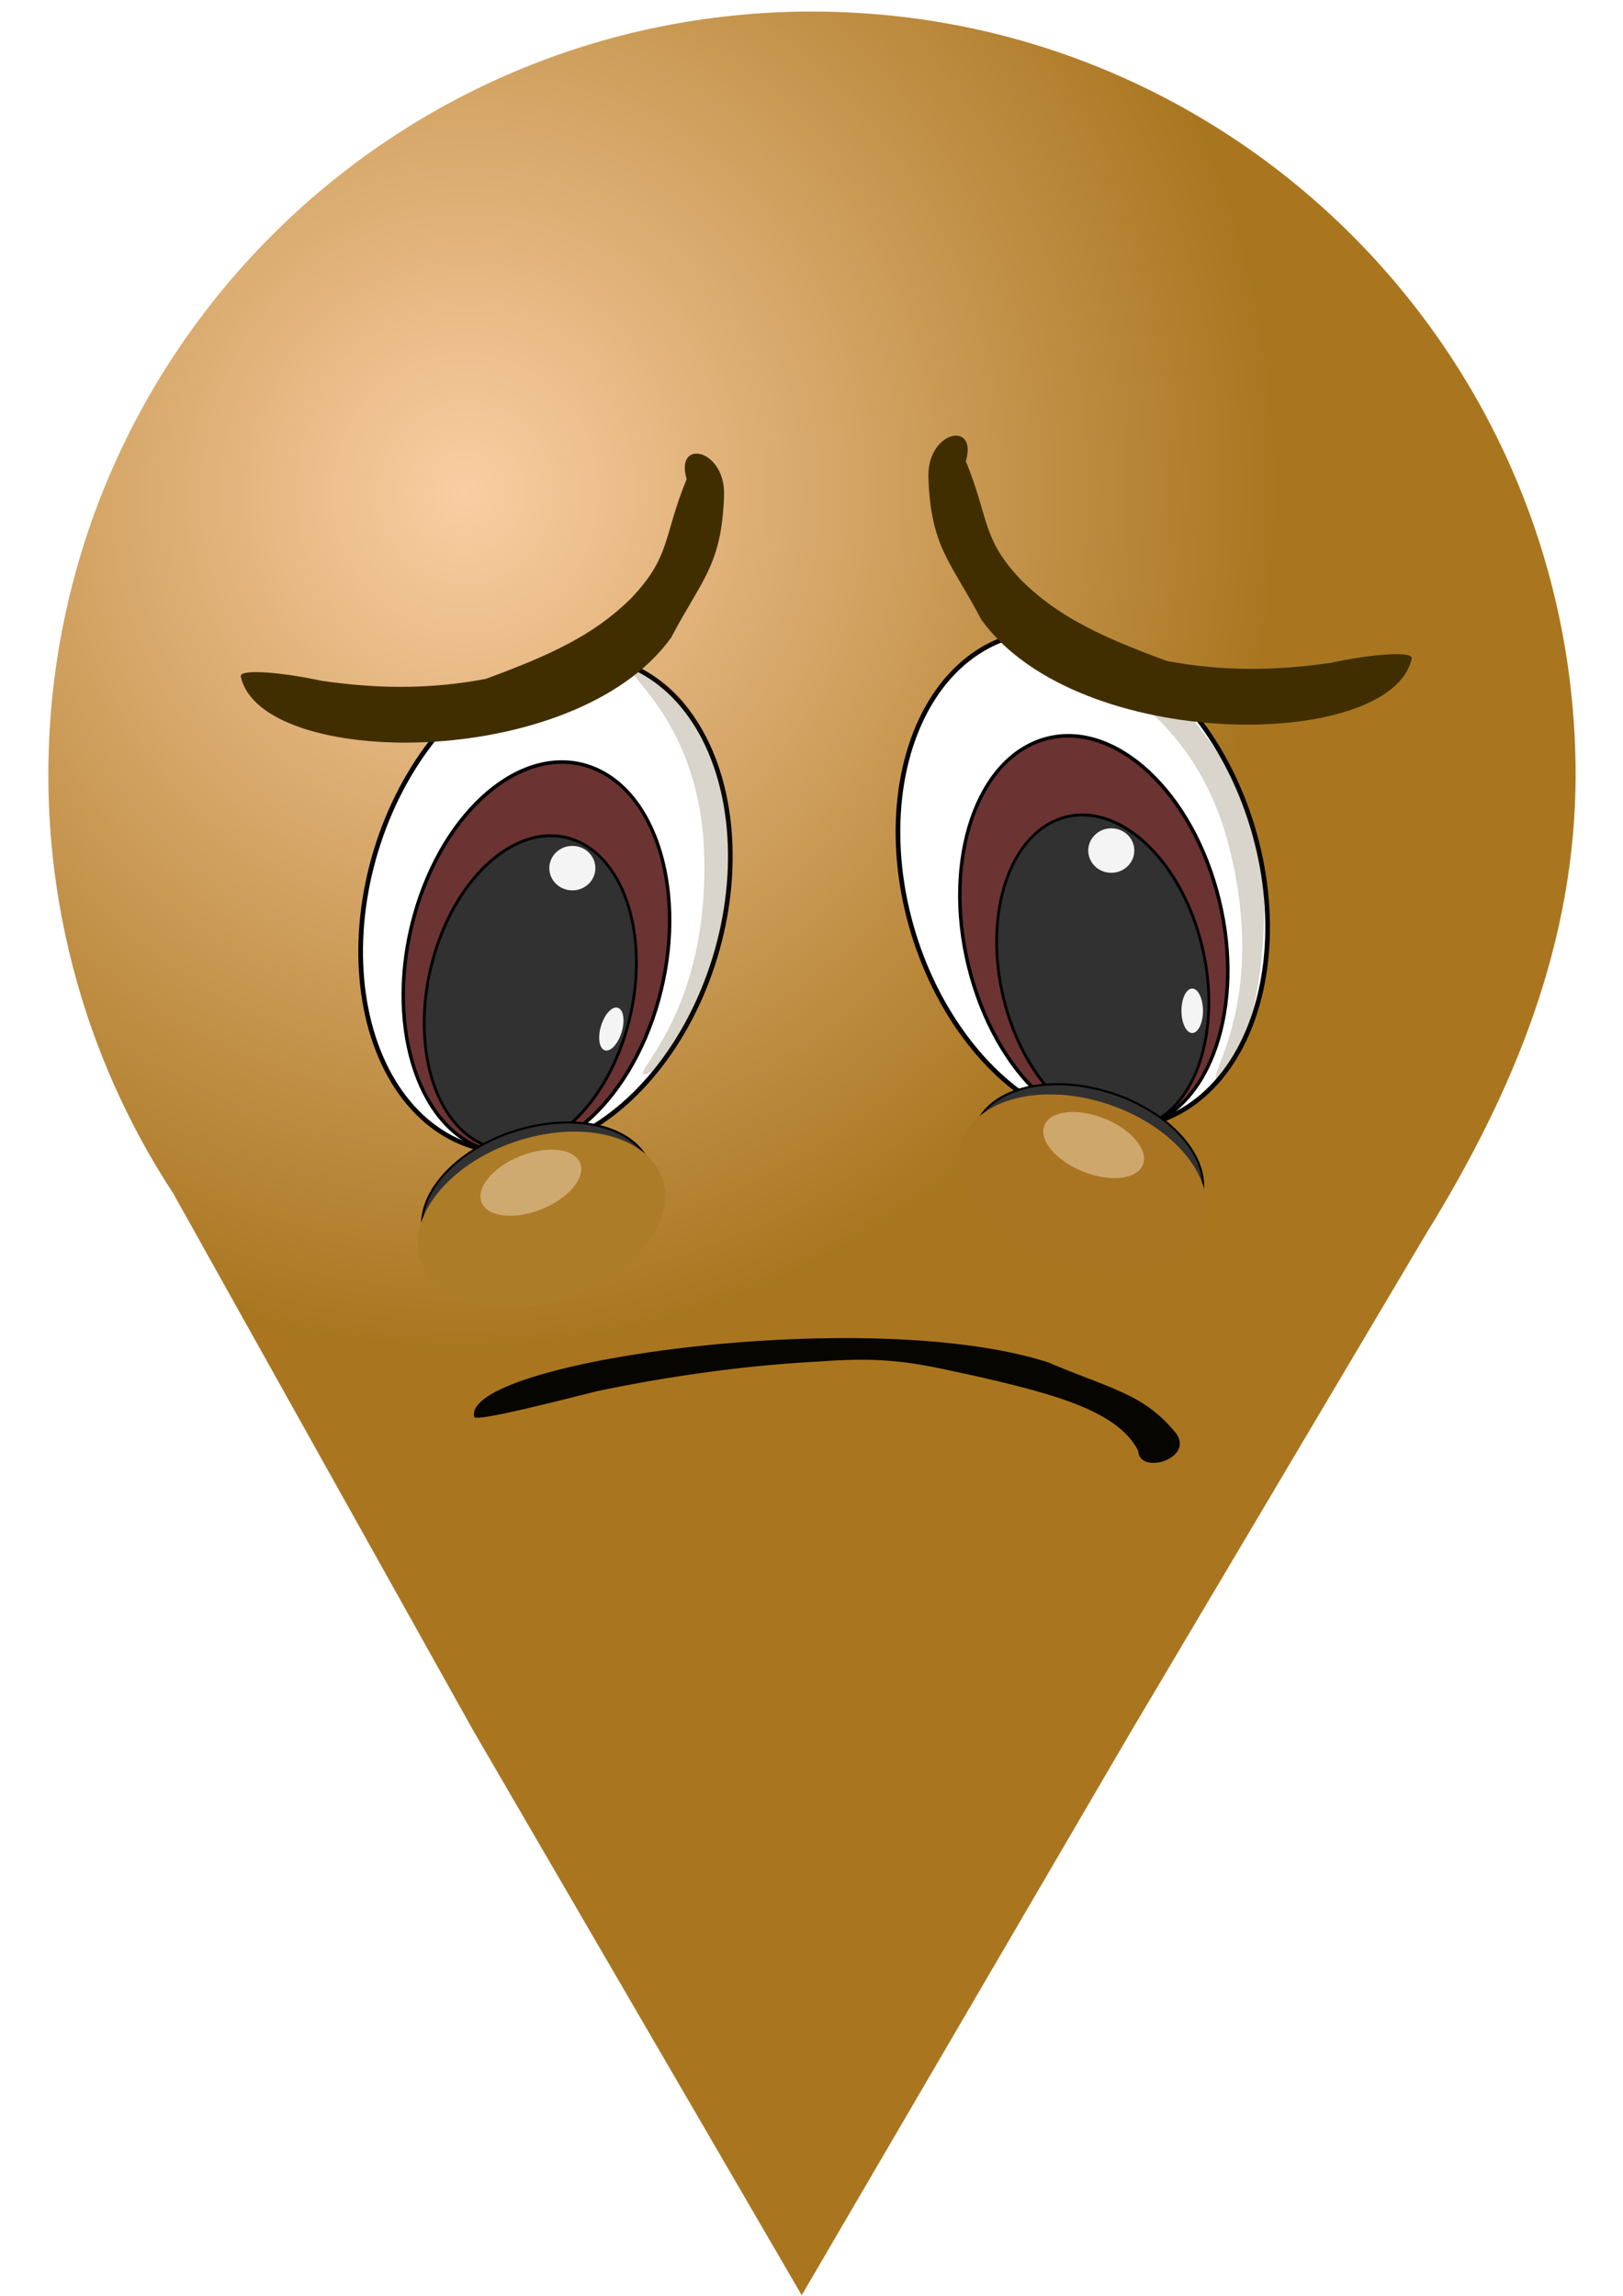 <?xml version="1.0" encoding="UTF-8" standalone="no"?>
<!-- Created with Inkscape (http://www.inkscape.org/) -->

<svg
   width="210mm"
   height="297mm"
   viewBox="0 0 210 297"
   version="1.1"
   id="svg8"
   inkscape:version="1.4.2 (ebf0e940d0, 2025-05-08)"
   sodipodi:docname="sad-santiago.svg"
   inkscape:export-filename="/home/paule/Desktop/angy-diego.png"
   inkscape:export-xdpi="5.1399999"
   inkscape:export-ydpi="5.1399999"
   xmlns:inkscape="http://www.inkscape.org/namespaces/inkscape"
   xmlns:sodipodi="http://sodipodi.sourceforge.net/DTD/sodipodi-0.dtd"
   xmlns:xlink="http://www.w3.org/1999/xlink"
   xmlns="http://www.w3.org/2000/svg"
   xmlns:svg="http://www.w3.org/2000/svg"
   xmlns:rdf="http://www.w3.org/1999/02/22-rdf-syntax-ns#"
   xmlns:cc="http://creativecommons.org/ns#"
   xmlns:dc="http://purl.org/dc/elements/1.1/">
  <defs
     id="defs2">
    <linearGradient
       inkscape:collect="always"
       id="linearGradient1593">
      <stop
         style="stop-color:#facda1;stop-opacity:1;"
         offset="0"
         id="stop1589" />
      <stop
         style="stop-color:#a7731b;stop-opacity:1;"
         offset="0.585"
         id="stop1591" />
    </linearGradient>
    <linearGradient
       inkscape:collect="always"
       id="linearGradient1569">
      <stop
         style="stop-color:#ffffff;stop-opacity:1"
         offset="0"
         id="stop1565" />
      <stop
         style="stop-color:#d9d9d9;stop-opacity:1"
         offset="1"
         id="stop1567" />
    </linearGradient>
    <radialGradient
       inkscape:collect="always"
       xlink:href="#linearGradient1569"
       id="radialGradient1571"
       cx="-528.928"
       cy="42.534"
       fx="-528.928"
       fy="42.534"
       r="27.82"
       gradientTransform="matrix(0.003,1.272,-0.617,0.002,339.443,906.397)"
       gradientUnits="userSpaceOnUse" />
    <radialGradient
       inkscape:collect="always"
       xlink:href="#linearGradient1569"
       id="radialGradient1587"
       cx="-614.074"
       cy="35.554"
       fx="-614.074"
       fy="35.554"
       r="25.565"
       gradientTransform="matrix(1.098,0,0,0.908,1005.481,119.453)"
       gradientUnits="userSpaceOnUse" />
    <radialGradient
       inkscape:collect="always"
       xlink:href="#linearGradient1593"
       id="radialGradient1595"
       cx="83.326"
       cy="107.882"
       fx="83.326"
       fy="107.882"
       r="98.808"
       gradientTransform="matrix(1.822,0.081,-0.085,1.918,-82.42,-149.912)"
       gradientUnits="userSpaceOnUse" />
    <filter
       inkscape:collect="always"
       style="color-interpolation-filters:sRGB"
       id="filter1"
       x="-0.176"
       y="-0.095"
       width="1.353"
       height="1.19">
      <feGaussianBlur
         inkscape:collect="always"
         stdDeviation="0.544"
         id="feGaussianBlur1" />
    </filter>
    <filter
       inkscape:collect="always"
       style="color-interpolation-filters:sRGB"
       id="filter1-2"
       x="-0.176"
       y="-0.095"
       width="1.353"
       height="1.19">
      <feGaussianBlur
         inkscape:collect="always"
         stdDeviation="0.544"
         id="feGaussianBlur1-8" />
    </filter>
    <filter
       inkscape:collect="always"
       style="color-interpolation-filters:sRGB"
       id="filter2"
       x="-0.106"
       y="-0.026"
       width="1.212"
       height="1.052">
      <feGaussianBlur
         inkscape:collect="always"
         stdDeviation="0.509"
         id="feGaussianBlur2" />
    </filter>
    <filter
       inkscape:collect="always"
       style="color-interpolation-filters:sRGB"
       id="filter2-9"
       x="-0.106"
       y="-0.026"
       width="1.212"
       height="1.052">
      <feGaussianBlur
         inkscape:collect="always"
         stdDeviation="0.509"
         id="feGaussianBlur2-3" />
    </filter>
  </defs>
  <sodipodi:namedview
     id="base"
     pagecolor="#ffffff"
     bordercolor="#666666"
     borderopacity="1.0"
     inkscape:pageopacity="0.0"
     inkscape:pageshadow="2"
     inkscape:zoom="0.70710678"
     inkscape:cx="255.97265"
     inkscape:cy="536.69405"
     inkscape:document-units="mm"
     inkscape:current-layer="layer1"
     showgrid="false"
     inkscape:window-width="1708"
     inkscape:window-height="1230"
     inkscape:window-x="45"
     inkscape:window-y="45"
     inkscape:window-maximized="0"
     inkscape:snap-global="false"
     inkscape:showpageshadow="2"
     inkscape:pagecheckerboard="0"
     inkscape:deskcolor="#d1d1d1" />
  <g
     inkscape:label="Layer 1"
     inkscape:groupmode="layer"
     id="layer1">
    <rect
       style="opacity:0.98;fill:#dedeff;fill-opacity:0.005;stroke:none;stroke-width:0.132;stroke-linecap:round;stroke-miterlimit:4;stroke-dasharray:none;stroke-dashoffset:0;stroke-opacity:1"
       id="rect1742"
       width="300"
       height="300.038"
       x="-46.964"
       y="-0.392" />
    <path
       style="opacity:0.98;fill:url(#radialGradient1595);fill-opacity:1;stroke:none;stroke-width:0.11;stroke-linecap:round;stroke-miterlimit:4;stroke-dasharray:none;stroke-dashoffset:0;stroke-opacity:1"
       d="M 105.062,1.495 C 50.492,1.495 6.254,45.733 6.254,100.303 c 0.013,19.205 5.624,37.991 16.145,54.058 l 38.856,69.547 42.479,73.014 42.404,-72.582 38.375,-64.707 c 11.622,-18.821 19.313,-37.958 19.357,-59.33 0,-54.57 -44.238,-98.808 -98.808,-98.808 z"
       id="path815"
       inkscape:connector-curvature="0"
       sodipodi:nodetypes="scccccccs" />
    <ellipse
       style="font-variation-settings:'opsz' 32, 'wght' 700;fill:#ffffff;fill-opacity:1;stroke:#000000;stroke-width:0.604;stroke-linecap:round;stroke-linejoin:round;stroke-dasharray:none;stroke-opacity:1"
       id="path1-5"
       cx="-100.788"
       cy="150.86"
       rx="22.999"
       ry="32.769"
       transform="matrix(-0.953,0.302,0.292,0.956,0,0)" />
    <path
       style="fill:url(#radialGradient1587);fill-opacity:1;stroke:#000000;stroke-width:1.294;stroke-linecap:butt;stroke-linejoin:miter;stroke-miterlimit:4;stroke-dasharray:none;stroke-opacity:1"
       d="m 313.521,130.252 c 0,0 -5.397,4.451 -8.594,11.571 -1.389,3.092 -3.502,15.657 4.184,24.332 6.219,7.02 26.052,12.293 39.443,3.679 11.424,-7.348 9.643,-18.439 9.643,-18.439 l -41.963,-20.957"
       id="path862"
       inkscape:connector-curvature="0"
       sodipodi:nodetypes="cssscc" />
    <path
       style="fill:url(#radialGradient1571);fill-opacity:1;stroke:#000000;stroke-width:1.279;stroke-linecap:butt;stroke-linejoin:miter;stroke-miterlimit:4;stroke-dasharray:none;stroke-opacity:1"
       d="m 330.371,250.853 c 0,0 -5.567,6.748 -12.211,9.24 -2.886,1.082 -14.339,1.682 -21.542,-7.744 -5.828,-7.627 -9.036,-29.673 -0.263,-42.935 7.484,-11.315 18.514,-7.921 18.514,-7.921 l 15.502,49.361"
       id="path862-0"
       inkscape:connector-curvature="0"
       sodipodi:nodetypes="cssscc" />
    <path
       style="opacity:0.98;fill:#000000;fill-opacity:1;stroke:none;stroke-width:0.572;stroke-linecap:round;stroke-miterlimit:4;stroke-dasharray:none;stroke-dashoffset:0;stroke-opacity:1"
       d="m 299.968,10.801 a 14.126,14.103 6.884 0 0 -5.932,9.849 14.126,14.103 6.884 0 0 12.334,15.694 14.126,14.103 6.884 0 0 15.714,-12.308 14.126,14.103 6.884 0 0 -0.033,-3.547 z"
       id="path879"
       inkscape:connector-curvature="0" />
    <path
       style="opacity:0.98;fill:#000000;fill-opacity:1;stroke:none;stroke-width:0.572;stroke-linecap:round;stroke-miterlimit:4;stroke-dasharray:none;stroke-dashoffset:0;stroke-opacity:1"
       d="m 341.57,49.703 a 14.126,14.103 8.828 0 1 3.044,11.087 14.126,14.103 8.828 0 1 -16.123,11.768 14.126,14.103 8.828 0 1 -11.794,-16.103 14.126,14.103 8.828 0 1 0.992,-3.405 z"
       id="path879-5"
       inkscape:connector-curvature="0" />
    <ellipse
       style="opacity:0.98;fill:#f7f7f7;fill-opacity:1;stroke:none;stroke-width:0.11;stroke-linecap:round;stroke-miterlimit:4;stroke-dasharray:none;stroke-dashoffset:0;stroke-opacity:1"
       id="path1468"
       cx="308.706"
       cy="27.2"
       rx="2.98"
       ry="2.877" />
    <ellipse
       style="opacity:0.98;fill:#f7f7f7;fill-opacity:1;stroke:none;stroke-width:0.11;stroke-linecap:round;stroke-miterlimit:4;stroke-dasharray:none;stroke-dashoffset:0;stroke-opacity:1"
       id="path1468-7"
       cx="351.56"
       cy="158.089"
       rx="2.98"
       ry="2.877" />
    <path
       style="fill:#070500;fill-opacity:1;stroke:none;stroke-width:0.169px;stroke-linecap:butt;stroke-linejoin:miter;stroke-opacity:1"
       d="m 61.366,183.328 c -1.841,-7.125 50.721,-14.598 74.19,-7.11 8.17,3.477 12.298,4.04 16.418,8.967 2.958,3.405 -4.556,5.767 -4.706,2.505 -2.554,-5.095 -10.763,-7.276 -19.85,-9.407 -8.145,-1.77 -11.839,-2.879 -21.379,-2.152 -10.457,0.537 -20.55,2.118 -28.722,3.825 -5.055,1.255 -15.304,3.921 -15.952,3.373 z"
       id="path1510"
       inkscape:connector-curvature="0"
       sodipodi:nodetypes="cccccccc" />
    <ellipse
       style="font-variation-settings:'opsz' 32, 'wght' 700;fill:#ffffff;fill-opacity:1;stroke:#000000;stroke-width:0.604;stroke-linecap:round;stroke-linejoin:round;stroke-dasharray:none;stroke-opacity:1"
       id="path1"
       cx="101.7"
       cy="90.205"
       rx="22.999"
       ry="32.769"
       transform="matrix(0.953,0.302,-0.292,0.956,0,0)" />
    <ellipse
       style="font-variation-settings:'opsz' 32, 'wght' 700;fill:#6c3333;fill-opacity:1;stroke:#000000;stroke-width:0.458;stroke-linecap:round;stroke-linejoin:round;stroke-dasharray:none;stroke-opacity:1"
       id="path1-5-2-6"
       cx="-104.161"
       cy="160.805"
       rx="16.812"
       ry="25.85"
       transform="matrix(-0.945,0.328,0.268,0.963,0,0)" />
    <ellipse
       style="font-variation-settings:'opsz' 32, 'wght' 700;fill:#6c3333;fill-opacity:1;stroke:#000000;stroke-width:0.455;stroke-linecap:round;stroke-linejoin:round;stroke-dasharray:none;stroke-opacity:1"
       id="path1-5-2-6-6-6"
       cx="100.281"
       cy="94.609"
       rx="16.719"
       ry="25.666"
       transform="matrix(0.945,0.327,-0.268,0.963,0,0)" />
    <ellipse
       style="font-variation-settings:'opsz' 32, 'wght' 700;fill:#313131;fill-opacity:1;stroke:#000000;stroke-width:0.364;stroke-linecap:round;stroke-linejoin:round;stroke-dasharray:none;stroke-opacity:1"
       id="path1-5-2"
       cx="-104.196"
       cy="166.005"
       rx="13.326"
       ry="20.583"
       transform="matrix(-0.944,0.329,0.267,0.964,0,0)" />
    <ellipse
       style="font-variation-settings:'opsz' 32, 'wght' 700;fill:#313131;fill-opacity:1;stroke:#000000;stroke-width:0.364;stroke-linecap:round;stroke-linejoin:round;stroke-dasharray:none;stroke-opacity:1"
       id="path1-5-2-1"
       cx="100.653"
       cy="98.88"
       rx="13.326"
       ry="20.583"
       transform="matrix(0.944,0.329,-0.267,0.964,0,0)" />
    <ellipse
       style="font-variation-settings:'opsz' 32, 'wght' 700;fill:#313131;fill-opacity:1;stroke:#000000;stroke-width:0.269;stroke-linecap:round;stroke-linejoin:round;stroke-dasharray:none;stroke-opacity:1"
       id="path1-5-2-1-0"
       cx="168.719"
       cy="-40.143"
       rx="9.76"
       ry="15.306"
       transform="matrix(0.182,0.983,-0.967,0.256,0,0)" />
    <ellipse
       style="font-variation-settings:'opsz' 32, 'wght' 700;fill:#ad7c29;fill-opacity:1;stroke:none;stroke-width:0.292;stroke-linecap:round;stroke-linejoin:round;stroke-dasharray:none;stroke-opacity:1"
       id="path1-5-2-1-0-5"
       cx="171.266"
       cy="-41.008"
       rx="10.71"
       ry="16.472"
       transform="matrix(0.178,0.984,-0.965,0.262,0,0)" />
    <ellipse
       style="font-variation-settings:'opsz' 32, 'wght' 700;mix-blend-mode:normal;fill:#f2d8b6;fill-opacity:0.504;stroke:none;stroke-width:0.111;stroke-linecap:round;stroke-linejoin:round;stroke-dasharray:none;stroke-opacity:1;filter:url(#filter1)"
       id="path1-5-2-1-0-5-2"
       cx="164.537"
       cy="-33.375"
       rx="3.7"
       ry="6.863"
       transform="matrix(0.374,0.927,-0.928,0.372,-23.823,12.89)" />
    <ellipse
       style="font-variation-settings:'opsz' 32, 'wght' 700;fill:#313131;fill-opacity:1;stroke:#000000;stroke-width:0.269;stroke-linecap:round;stroke-linejoin:round;stroke-dasharray:none;stroke-opacity:1"
       id="path1-5-2-1-0-7"
       cx="109.93"
       cy="166.26"
       rx="9.76"
       ry="15.306"
       transform="matrix(-0.182,0.983,0.967,0.256,0,0)" />
    <ellipse
       style="font-variation-settings:'opsz' 32, 'wght' 700;fill:#aa7523;fill-opacity:1;stroke:none;stroke-width:0.292;stroke-linecap:round;stroke-linejoin:round;stroke-dasharray:none;stroke-opacity:1"
       id="path1-5-2-1-0-5-3"
       cx="111.336"
       cy="165.714"
       rx="10.71"
       ry="16.472"
       transform="matrix(-0.178,0.984,0.965,0.262,0,0)" />
    <ellipse
       style="font-variation-settings:'opsz' 32, 'wght' 700;mix-blend-mode:normal;fill:#f2d8b6;fill-opacity:0.504;stroke:none;stroke-width:0.111;stroke-linecap:round;stroke-linejoin:round;stroke-dasharray:none;stroke-opacity:1;filter:url(#filter1-2)"
       id="path1-5-2-1-0-5-2-6"
       cx="164.537"
       cy="-33.375"
       rx="3.7"
       ry="6.863"
       transform="matrix(-0.374,0.927,0.928,0.372,234.018,8.021)" />
    <path
       style="fill:#412e00;fill-opacity:1;stroke:none;stroke-width:0.189px;stroke-linecap:butt;stroke-linejoin:miter;stroke-opacity:1"
       d="m 31.142,87.449 c 2.412,12.006 43.134,12.463 55.692,-4.949 3.919,-7.478 6.52,-9.314 6.848,-18.248 0.304,-6.2 -6.429,-7.606 -4.839,-2.266 -3.091,7.552 -2.001,10.002 -7.262,15.493 -4.789,4.695 -10.307,7.244 -18.724,10.346 -7.608,1.455 -14.621,1.207 -21.235,0.249 C 37.426,87.157 31.311,86.413 31.142,87.449 Z"
       id="path1510-6"
       inkscape:connector-curvature="0"
       sodipodi:nodetypes="cccccccc" />
    <path
       style="fill:#412e00;fill-opacity:1;stroke:none;stroke-width:0.189px;stroke-linecap:butt;stroke-linejoin:miter;stroke-opacity:1"
       d="m 182.671,85.123 c -2.412,12.006 -43.134,12.463 -55.692,-4.949 -3.919,-7.478 -6.52,-9.314 -6.848,-18.248 -0.304,-6.2 6.429,-7.606 4.839,-2.266 3.091,7.552 2.001,10.002 7.262,15.493 4.789,4.695 10.307,7.244 18.724,10.346 7.608,1.455 14.621,1.207 21.235,0.249 4.195,-0.917 10.31,-1.661 10.479,-0.625 z"
       id="path1510-6-2"
       inkscape:connector-curvature="0"
       sodipodi:nodetypes="cccccccc" />
    <ellipse
       style="opacity:0.98;fill:#f7f7f7;fill-opacity:1;stroke:none;stroke-width:0.11;stroke-linecap:round;stroke-miterlimit:4;stroke-dasharray:none;stroke-dashoffset:0;stroke-opacity:1"
       id="path1468-7-7"
       cx="143.789"
       cy="110.033"
       rx="2.98"
       ry="2.877" />
    <ellipse
       style="opacity:0.98;fill:#f7f7f7;fill-opacity:1;stroke:none;stroke-width:0.11;stroke-linecap:round;stroke-miterlimit:4;stroke-dasharray:none;stroke-dashoffset:0;stroke-opacity:1"
       id="path1468-7-7-9"
       cx="74.056"
       cy="112.308"
       rx="2.98"
       ry="2.877" />
    <ellipse
       style="opacity:0.98;fill:#f7f7f7;fill-opacity:1;stroke:none;stroke-width:0.075;stroke-linecap:round;stroke-miterlimit:4;stroke-dasharray:none;stroke-dashoffset:0;stroke-opacity:1"
       id="path1468-7-8"
       cx="154.26"
       cy="130.762"
       rx="1.392"
       ry="2.877" />
    <ellipse
       style="opacity:0.98;fill:#f7f7f7;fill-opacity:1;stroke:none;stroke-width:0.075;stroke-linecap:round;stroke-miterlimit:4;stroke-dasharray:none;stroke-dashoffset:0;stroke-opacity:1"
       id="path1468-7-8-9"
       cx="114.284"
       cy="104.487"
       rx="1.392"
       ry="2.877"
       transform="rotate(16.845)" />
    <path
       style="fill:#412e00;stroke:#000000;stroke-width:0.265px;stroke-linecap:butt;stroke-linejoin:miter;stroke-opacity:0.012;fill-opacity:0.203;filter:url(#filter2)"
       d="m 90.317,93.685 c 2.666,5.379 6.408,14.032 3.087,27.034 -3.873,15.165 -9.349,18.484 -10.092,18.249 -1.267,-0.401 8.511,-8.309 7.8,-28.772 -0.552,-15.895 -9.588,-22.404 -9.121,-23.246 0.468,-0.842 5.659,1.356 8.325,6.735 z"
       id="path2"
       sodipodi:nodetypes="zssssz" />
    <path
       style="fill:#412e00;fill-opacity:0.203;stroke:#000000;stroke-width:0.265px;stroke-linecap:butt;stroke-linejoin:miter;stroke-opacity:0.012;filter:url(#filter2-9)"
       d="m 155.548,94.848 c 2.666,5.379 6.408,14.032 3.087,27.034 -3.873,15.165 -9.349,18.484 -10.092,18.249 -1.267,-0.401 8.511,-8.309 7.8,-28.772 -0.552,-15.895 -9.588,-22.404 -9.121,-23.246 0.468,-0.842 5.659,1.356 8.325,6.735 z"
       id="path2-9"
       sodipodi:nodetypes="zssssz"
       transform="rotate(-12.039,149.933,97.512)" />
  </g>
</svg>
